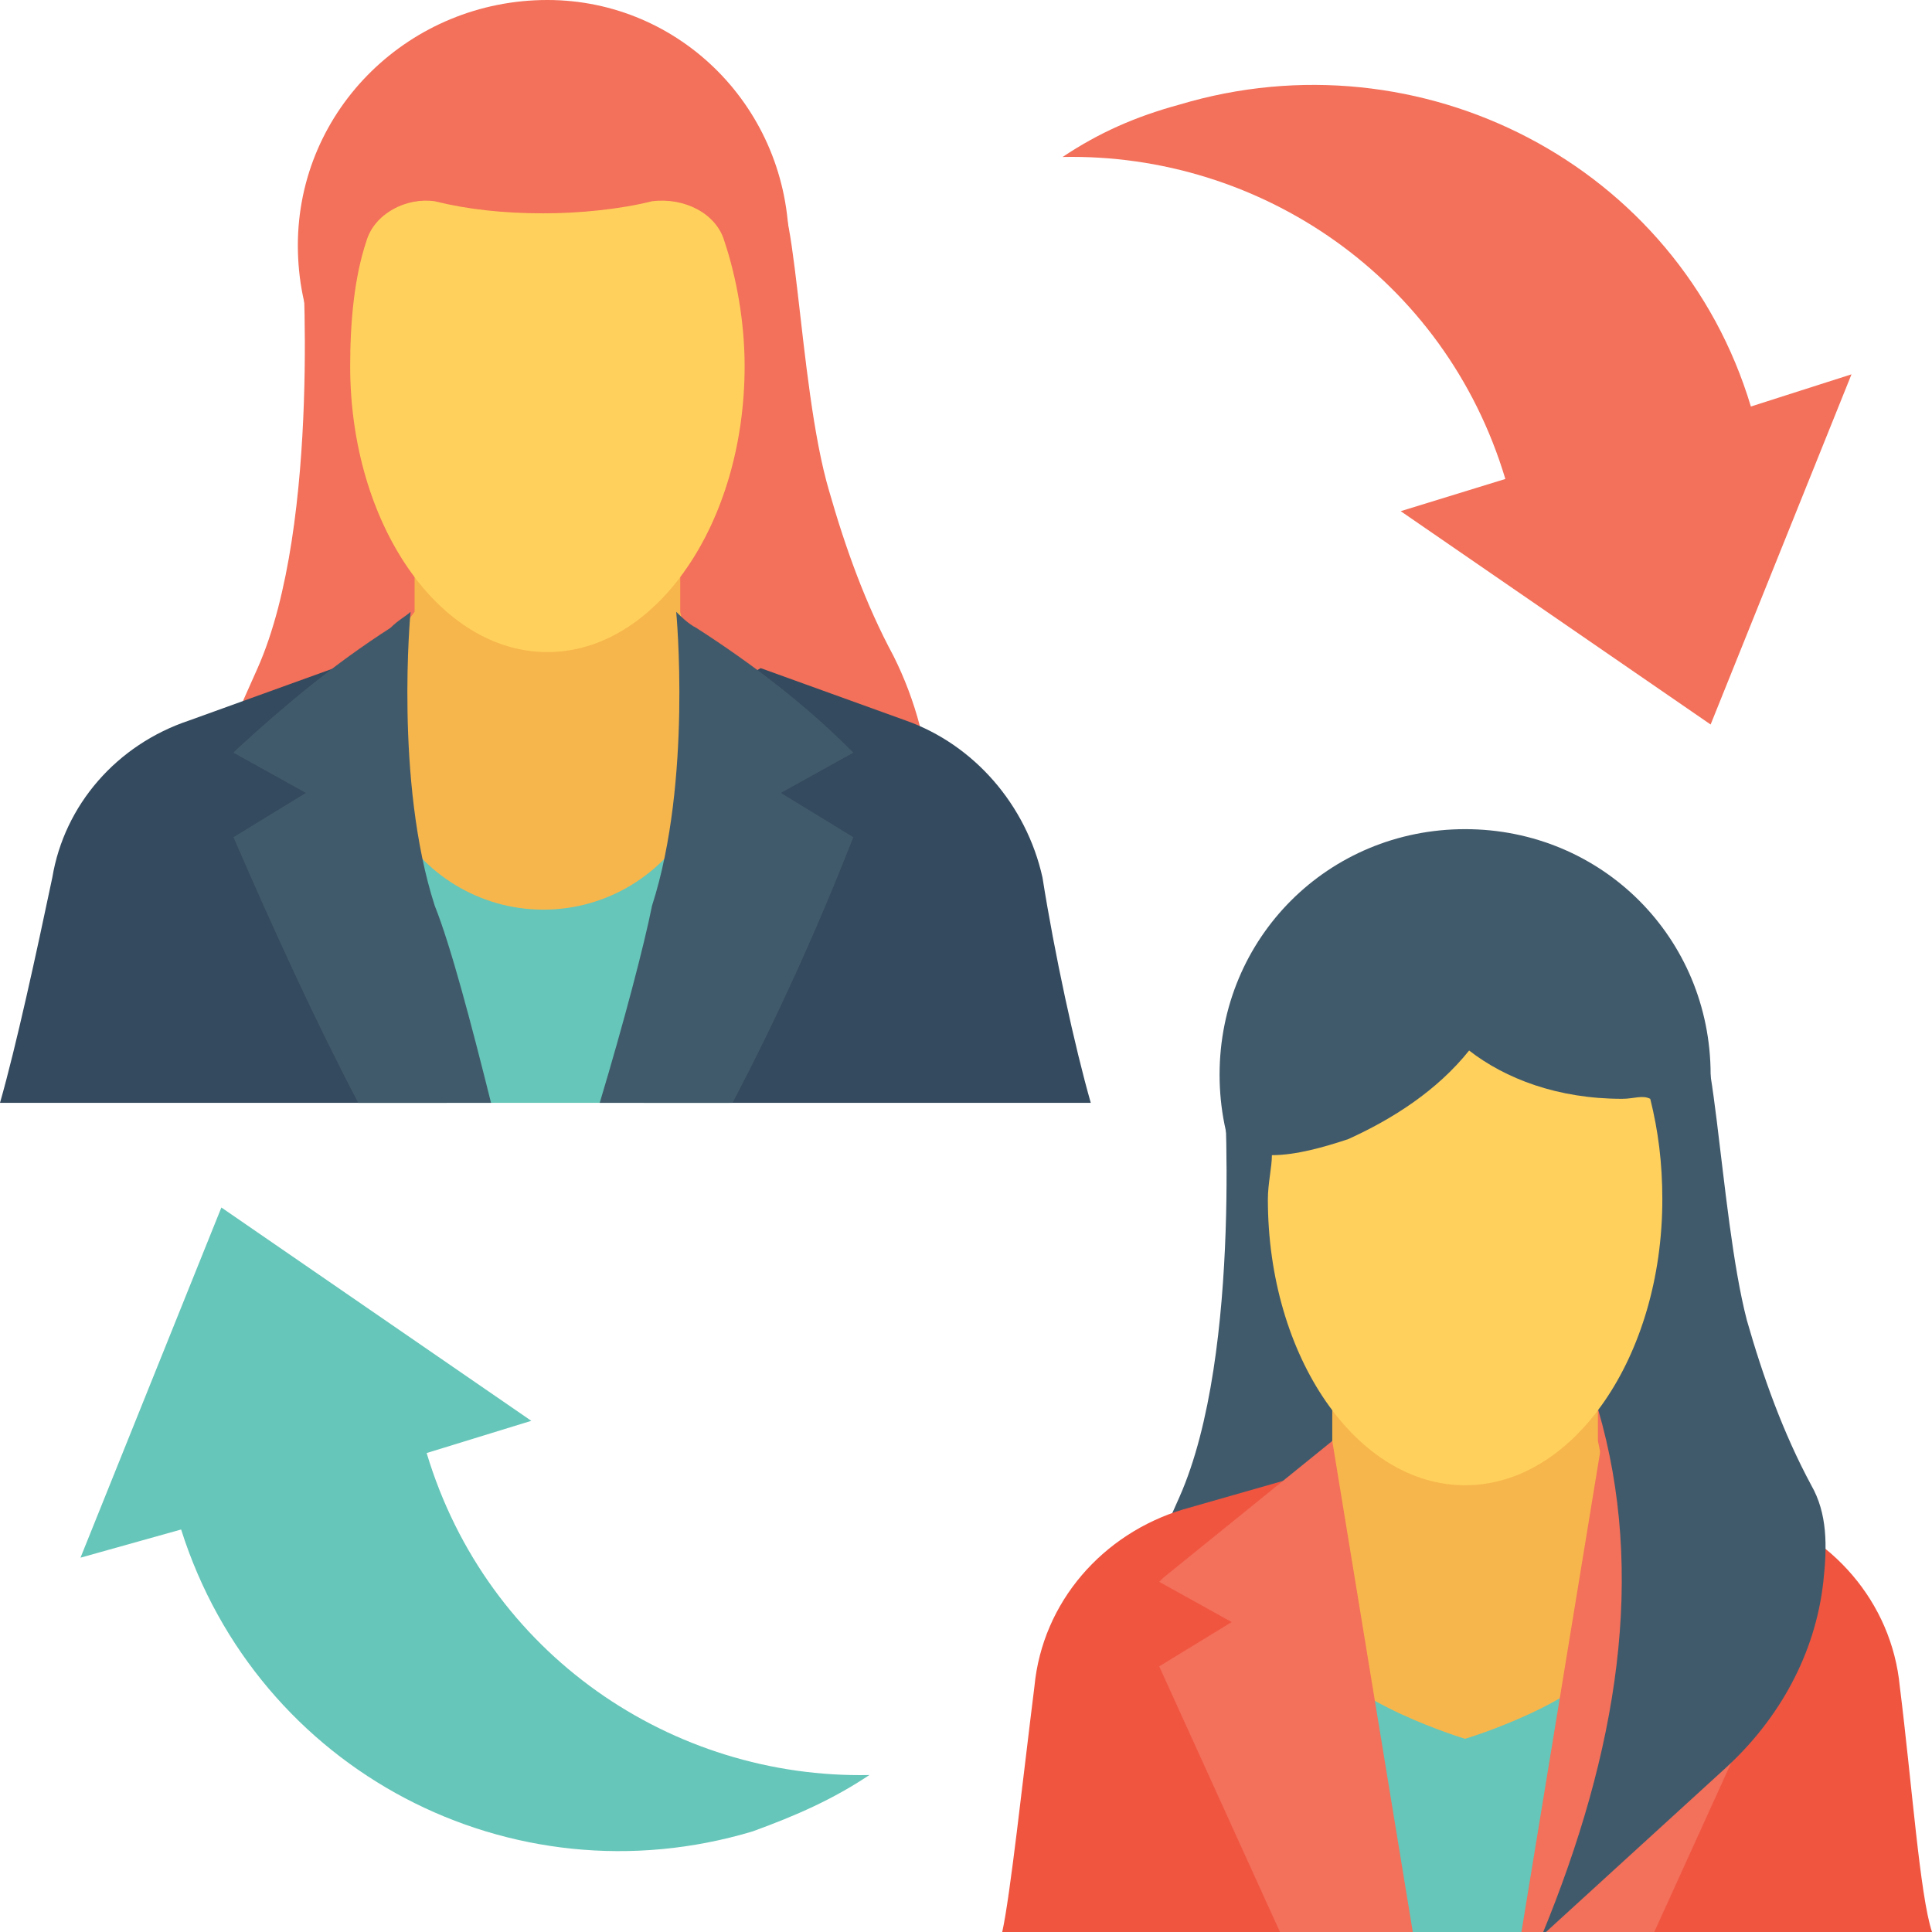 <?xml version="1.0" encoding="utf-8"?>
<!-- Generator: Adobe Illustrator 19.0.1, SVG Export Plug-In . SVG Version: 6.00 Build 0)  -->
<svg version="1.1" id="Layer_1" xmlns="http://www.w3.org/2000/svg" xmlns:xlink="http://www.w3.org/1999/xlink" x="0px" y="0px"
	 viewBox="0 0 48 48" style="enable-background:new 0 0 48 48;" xml:space="preserve">
<style type="text/css">
	.st0{fill:#F3705A;}
	.st1{fill:#F7B64C;}
	.st2{fill:#66C6B9;}
	.st3{fill:#FFD15C;}
	.st4{fill:#344A5E;}
	.st5{fill:#415A6B;}
	.st6{fill:#F05540;}
</style>
<g>
	<g>
		<g>
			<g>
				<g>
					<path class="st0" d="M22.5,23.5c-0.4,1-1.7,1.9-1.7,1.9s-1.8-1.7-2.4-2.8c-0.6-1.1-0.9-2.3-1.2-3.5c-0.4-1.4-0.8-2.8-0.6-4.2
						c0.2-1,0.6-2,1-2.9c0.9-2.3,1.2-4.8,1-7.2h0.5c0.7-0.7,0.7,4.7,1.5,7.4c0.4,1.4,0.9,2.8,1.6,4.1C23.3,18.5,23.5,21.2,22.5,23.5
						z"/>
				</g>
				<g>
					<g>
						<g>
							<path class="st0" d="M7.5,6.1c0,0,0.5,6.9-1.1,10.5s-2,4.5-2.1,4.5s4-1.2,4-1.2l3.6-5.1L12,10L7.5,6.1"/>
						</g>
						<g>
							<path class="st1" d="M10.3,10.4h6.6v4.8c0.7,3.3,1.2,6.4,0,8.4c0,4.8-6.6,4.8-6.6,0c-1.5-3-1.9-5.9,0-8.4
								C10.3,15.2,10.3,10.4,10.3,10.4z"/>
						</g>
						<g>
							<path class="st2" d="M18.1,27.4l-0.9-7c-0.7,1.3-2.1,2.2-3.7,2.2s-3-0.9-3.7-2.2l-0.9,7H18.1z"/>
						</g>
						<g>
							<path class="st0" d="M19.6,6.1c0,3.4-2.7,6.1-6.1,6.1S7.4,9.5,7.4,6.1S10.2,0,13.6,0C16.9,0,19.6,2.7,19.6,6.1z"/>
						</g>
						<g>
							<path class="st3" d="M18.5,9.1c0,3.9-2.2,7.1-4.9,7.1S8.7,13,8.7,9.1C8.7,8,8.8,6.9,9.1,6c0.2-0.7,1-1.1,1.7-1
								c0.8,0.2,1.7,0.3,2.7,0.3c0.9,0,1.9-0.1,2.7-0.3C17,4.9,17.8,5.3,18,6C18.3,6.9,18.5,8,18.5,9.1z"/>
						</g>
						<g>
							<g>
								<g>
									<path class="st4" d="M11.1,27.4L9,17l-0.7-0.4l-3.6,1.3c-1.8,0.6-3.1,2.1-3.4,3.9C0.9,23.7,0.4,26,0,27.4H11.1z"/>
								</g>
								<g>
									<path class="st5" d="M8.9,27.4h3.3c-0.5-2-1-3.9-1.4-4.9c-1-3.1-0.6-7.3-0.6-7.3c-0.1,0.1-0.3,0.2-0.5,0.4
										c-1.4,0.9-2.6,1.9-3.8,3l-0.1,0.1l1.8,1l-1.8,1.1C6.8,23.1,7.8,25.3,8.9,27.4z"/>
								</g>
							</g>
							<g>
								<g>
									<path class="st4" d="M27.1,27.4c-0.4-1.4-0.9-3.7-1.2-5.6c-0.4-1.8-1.7-3.3-3.4-3.9l-3.6-1.3L18.2,17L16,27.4H27.1z"/>
								</g>
								<g>
									<path class="st5" d="M14.9,27.4h3.3c1.1-2.1,2.1-4.3,3-6.6l-1.8-1.1l1.8-1l-0.1-0.1c-1.1-1.1-2.4-2.1-3.8-3
										c-0.2-0.1-0.4-0.3-0.5-0.4c0,0,0.4,4.2-0.6,7.3C16,23.5,15.5,25.4,14.9,27.4z"/>
								</g>
							</g>
						</g>
					</g>
				</g>
			</g>
			<g>
				<g>
					<path class="st2" d="M21.6,44.1c-0.9,0.6-1.8,1-2.9,1.4C12.7,47.3,6.4,44,4.5,38L2,38.7L5.5,30l7.7,5.3l-2.6,0.8
						C12.1,41.1,16.7,44.2,21.6,44.1z"/>
				</g>
			</g>
			<g>
				<g>
					<path class="st0" d="M46,9.3L42.5,18l-7.7-5.3l2.6-0.8c-1.5-5-6.1-8.1-11-8c0.9-0.6,1.8-1,2.9-1.3c6-1.8,12.4,1.5,14.2,7.5
						L46,9.3z"/>
				</g>
			</g>
		</g>
		<g>
			<ellipse class="st0" cx="38.4" cy="35.3" rx="2.5" ry="2.7"/>
			<g>
				<path class="st5" d="M30.4,26.7c0,0,0.5,6.9-1.1,10.5s-2,4.5-2.1,4.5s4-1.2,4-1.2l3.6-5.1l0.1-4.8L30.4,26.7"/>
			</g>
			<g>
				<g>
					<g>
						<path class="st1" d="M33.1,31h6.6v4.8c0.7,3.3,1.2,6.4,0,8.4c0,4.8-6.6,4.8-6.6,0c-1.5-3-1.9-5.9,0-8.4V31z"/>
					</g>
					<g>
						<path class="st2" d="M41,48l-0.9-7c-0.7,1.3-3.7,2.2-3.7,2.2s-3-0.9-3.7-2.2l-0.9,7H41z"/>
					</g>
					<g>
						<path class="st6" d="M31.8,37.6L34,48h-9.1c0.2-0.9,0.5-3.7,0.8-6.1c0.2-2.1,1.7-3.8,3.7-4.4l2.8-0.8L31.8,37.6z"/>
						<path class="st6" d="M38.9,48L41,37.6l-0.3-0.9l2.8,0.8c2,0.6,3.5,2.3,3.7,4.4c0.3,2.4,0.5,5.2,0.8,6.1C48,48,38.9,48,38.9,48
							z"/>
					</g>
					<g>
						<path class="st5" d="M42.5,26.7c0,3.4-2.7,6.1-6.1,6.1c-3.4,0-6.1-2.7-6.1-6.1s2.7-6.1,6.1-6.1C39.8,20.6,42.5,23.3,42.5,26.7
							z"/>
					</g>
					<g>
						<g>
							<g>
								<polygon class="st0" points="31.8,48 35.1,48 33.1,35.8 28.9,39.2 28.8,39.3 30.6,40.3 28.8,41.4 								"/>
							</g>
						</g>
						<g>
							<g>
								<polygon class="st0" points="37.8,48 41.1,48 44.1,41.4 42.3,40.3 44.1,39.3 44,39.2 39.8,35.8 								"/>
							</g>
						</g>
					</g>
				</g>
			</g>
			<g>
				<path class="st5" d="M45,36.9c-0.7-1.3-1.2-2.7-1.6-4.1c-0.7-2.7-0.8-8.1-1.5-7.4h-0.5c0.2,2.5-0.2,4.9-1,7.2
					c-0.4,1-0.7,2.4-0.7,2.4c1.2,4.1,0.5,8.5-1.4,13.1l4.6-4.2c1.3-1.2,2.2-2.8,2.4-4.6C45.4,38.4,45.4,37.6,45,36.9z"/>
			</g>
			<g>
				<path class="st3" d="M40.3,27.3c-1.6,0-2.9-0.5-3.8-1.2c-0.8,1-1.9,1.7-3,2.2c-0.6,0.2-1.3,0.4-1.9,0.4c0,0.3-0.1,0.7-0.1,1.1
					c0,3.9,2.2,7.1,4.9,7.1s4.9-3.2,4.9-7.1c0-0.9-0.1-1.7-0.3-2.5C40.8,27.2,40.6,27.3,40.3,27.3z"/>
			</g>
		</g>
	</g>
</g>
</svg>
